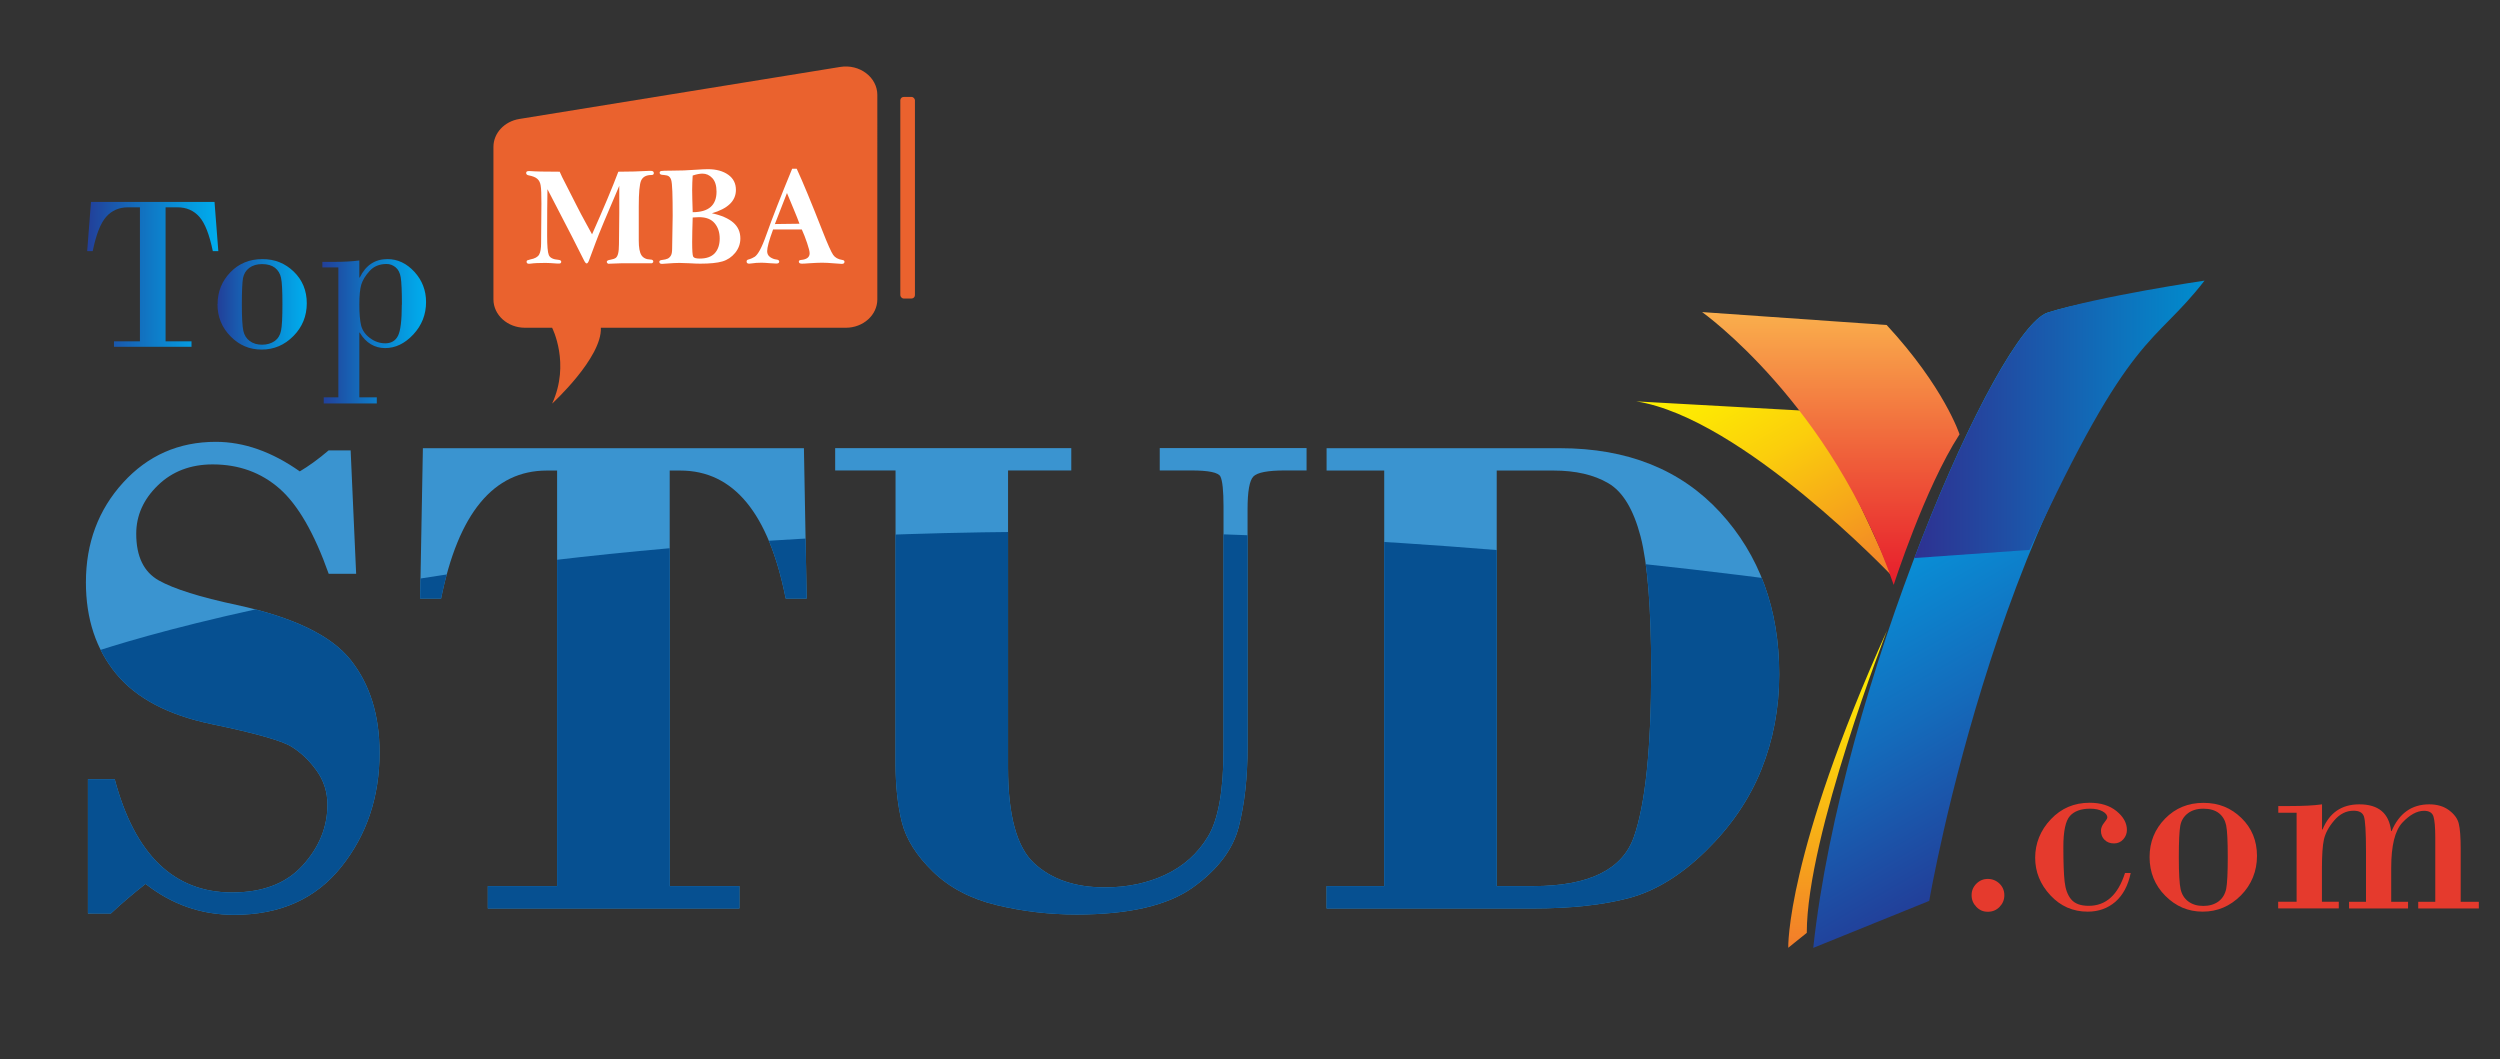 <?xml version="1.0" encoding="UTF-8"?>
<svg id="Layer_1" data-name="Layer 1" xmlns="http://www.w3.org/2000/svg" xmlns:xlink="http://www.w3.org/1999/xlink" viewBox="0 0 236 100">
  <rect x="0" y="0" width="236" height="100" fill="#333333" stroke="none"/>
  <defs>
    <style>
      .cls-1 {
        fill: url(#linear-gradient-2);
      }

      .cls-2 {
        fill: #fff;
      }

      .cls-3 {
        fill: none;
      }

      .cls-4 {
        fill: url(#linear-gradient-4);
      }

      .cls-5 {
        fill: url(#linear-gradient-3);
      }

      .cls-6 {
        fill: url(#linear-gradient-5);
      }

      .cls-7 {
        fill: url(#linear-gradient-8);
      }

      .cls-8 {
        fill: #e53a2d;
      }

      .cls-9 {
        fill: #3a94d0;
      }

      .cls-10 {
        fill: #ea622e;
      }

      .cls-11 {
        fill: url(#linear-gradient-7);
      }

      .cls-12 {
        fill: url(#linear-gradient-6);
      }

      .cls-13 {
        fill: #065091;
      }

      .cls-14 {
        fill: url(#linear-gradient);
      }

      .cls-15 {
        clip-path: url(#clippath);
      }
    </style>
    <linearGradient id="linear-gradient" x1="8.23" y1="25.9" x2="20.61" y2="25.9" gradientUnits="userSpaceOnUse">
      <stop offset="0" stop-color="#223f99"/>
      <stop offset=".36" stop-color="#146bbb"/>
      <stop offset=".79" stop-color="#059adf"/>
      <stop offset="1" stop-color="#00adee"/>
    </linearGradient>
    <linearGradient id="linear-gradient-2" x1="20.54" y1="28.73" x2="28.96" y2="28.73" xlink:href="#linear-gradient"/>
    <linearGradient id="linear-gradient-3" x1="30.43" y1="31.28" x2="40.22" y2="31.28" xlink:href="#linear-gradient"/>
    <linearGradient id="linear-gradient-4" x1="198.94" y1="75.33" x2="177.67" y2="38.49" xlink:href="#linear-gradient"/>
    <linearGradient id="linear-gradient-5" x1="180.71" y1="39.59" x2="208.11" y2="39.59" gradientUnits="userSpaceOnUse">
      <stop offset="0" stop-color="#2e3191"/>
      <stop offset="1" stop-color="#008dce"/>
    </linearGradient>
    <linearGradient id="linear-gradient-6" x1="160.41" y1="34.46" x2="173.61" y2="57.33" gradientUnits="userSpaceOnUse">
      <stop offset="0" stop-color="#fff100"/>
      <stop offset=".15" stop-color="#fde703"/>
      <stop offset=".4" stop-color="#fbce0c"/>
      <stop offset=".72" stop-color="#f6a41b"/>
      <stop offset="1" stop-color="#f27c2b"/>
    </linearGradient>
    <linearGradient id="linear-gradient-7" x1="172.83" y1="29.46" x2="172.83" y2="55.2" gradientUnits="userSpaceOnUse">
      <stop offset="0" stop-color="#faaf4c"/>
      <stop offset=".56" stop-color="#ef5b39"/>
      <stop offset="1" stop-color="#e71d2c"/>
    </linearGradient>
    <linearGradient id="linear-gradient-8" x1="173.47" y1="59.52" x2="173.47" y2="89.48" xlink:href="#linear-gradient-6"/>
    <clipPath id="clippath">
      <path class="cls-3" d="M8,61.85s56.94-20.72,161.32-6.91v27.53l-39.34,11.26-109.63-7.16-12.09-.36-.25-24.35Z"/>
    </clipPath>
  </defs>
  <g>
    <path class="cls-14" d="M8.58,19.06h11.67l.36,4.65h-.52c-.32-1.56-.74-2.64-1.27-3.24-.53-.6-1.22-.9-2.08-.9h-1.11v12.65h2.45v.52h-7.32v-.52h2.45v-12.65h-1.11c-.86,0-1.55.3-2.08.9-.53.6-.95,1.68-1.27,3.24h-.52l.36-4.65Z"/>
    <path class="cls-1" d="M20.54,28.71c0-1.18.41-2.18,1.21-3.01s1.81-1.24,3.01-1.24,2.16.4,2.98,1.19c.81.79,1.22,1.78,1.22,2.98s-.42,2.25-1.27,3.1c-.84.85-1.84,1.27-2.99,1.27s-2.11-.41-2.93-1.24c-.82-.83-1.24-1.84-1.24-3.05ZM26.66,28.71c0-1.25-.04-2.08-.13-2.48-.08-.4-.28-.72-.57-.95-.3-.23-.7-.35-1.22-.35-.49,0-.89.12-1.21.36-.32.24-.51.56-.59.96-.07.4-.11,1.23-.11,2.48s.05,2.09.14,2.5c.09.41.29.73.6.96.31.23.7.35,1.17.35s.87-.12,1.19-.35c.32-.23.52-.56.6-.98.09-.42.13-1.25.13-2.5Z"/>
    <path class="cls-5" d="M33.92,31.41v6.1h1.65v.58h-5.01v-.58h1.38v-12.27h-1.51v-.52h1.15c.84,0,1.62-.04,2.34-.13v1.61h.04c.56-1.16,1.44-1.74,2.61-1.74.97,0,1.81.4,2.55,1.2.73.8,1.1,1.75,1.1,2.85,0,1.18-.4,2.2-1.2,3.06-.8.86-1.69,1.29-2.67,1.29s-1.82-.49-2.39-1.46h-.04ZM37.94,28.75c0-1.27-.04-2.12-.11-2.56-.07-.43-.23-.75-.49-.96-.26-.21-.54-.31-.85-.31-.67,0-1.2.22-1.6.66-.4.44-.66.87-.79,1.3-.12.42-.18,1.04-.18,1.87,0,.86.06,1.52.17,1.98.12.46.39.85.83,1.18s.93.5,1.46.5.96-.24,1.19-.71c.24-.47.36-1.45.36-2.94Z"/>
  </g>
  <g>
    <path class="cls-4" d="M182.12,85.04s7.02-41.05,25-57.79c0,0-9,.71-13.82,2.26-4.83,1.55-19.47,35.34-22.13,59.97l10.96-4.44Z"/>
    <path class="cls-6" d="M191.59,51.91c9.64-20.95,11.64-19.12,16.52-25.42,0,0-9.99,1.47-14.81,3.02-2.54.82-7.79,10.55-12.59,23.17"/>
    <path class="cls-12" d="M154.47,37.89l16.03.89s1.94,1.39,8.15,15.64c0,0-14.2-14.98-24.19-16.53Z"/>
    <path class="cls-11" d="M178.77,55.2s2.92-9.11,6.21-14.2c0,0-1.44-4.44-6.88-10.32l-17.42-1.22s12.2,8.65,18.08,25.74Z"/>
    <path class="cls-7" d="M170.56,88.06l-1.75,1.41s-.24-8.74,9.33-29.96c0,0-7.58,19.39-7.58,28.54Z"/>
  </g>
  <g>
    <path class="cls-9" d="M33.1,42.51l.52,11.66h-2.59c-1.36-3.84-2.91-6.53-4.65-8.05-1.74-1.52-3.84-2.28-6.3-2.28-2.09,0-3.82.66-5.18,1.98-1.36,1.32-2.04,2.84-2.04,4.57,0,2.14.71,3.61,2.14,4.41,1.43.8,3.88,1.57,7.35,2.31,5.33,1.15,8.91,2.88,10.74,5.18,1.83,2.3,2.74,5.22,2.74,8.76,0,4.17-1.2,7.76-3.61,10.78-2.41,3.02-5.78,4.53-10.12,4.53-3.09,0-5.87-.97-8.36-2.92-1.21.95-2.3,1.88-3.27,2.79h-2.17v-12.67h2.53c1.9,7.13,5.59,10.69,11.08,10.69,2.89,0,5.12-.85,6.67-2.56,1.55-1.71,2.33-3.62,2.33-5.73,0-1.19-.34-2.26-1.02-3.21s-1.47-1.71-2.38-2.27c-.91-.56-3.41-1.27-7.51-2.12-4.1-.85-7.11-2.43-9.02-4.74-1.91-2.31-2.87-5.19-2.87-8.64,0-3.71,1.17-6.85,3.51-9.42,2.34-2.57,5.26-3.85,8.75-3.85,2.65,0,5.29.93,7.93,2.79.84-.5,1.75-1.15,2.72-1.98h2.11Z"/>
    <path class="cls-9" d="M39.93,42.31h35.96l.26,14.19h-1.98c-1.6-8.05-4.91-12.08-9.95-12.08h-1v39.23h6.58v2.11h-23.75v-2.11h6.54v-39.23h-.97c-5.03,0-8.36,4.03-9.98,12.08h-1.98l.26-14.19Z"/>
    <path class="cls-9" d="M95.16,44.42v28.05c0,4.49.82,7.5,2.46,9.02,1.64,1.52,3.87,2.28,6.67,2.28,2.12,0,4.03-.4,5.73-1.2,1.71-.8,3.05-2,4.02-3.61.97-1.61,1.46-4.35,1.46-8.21v-22.94c0-1.49-.1-2.43-.29-2.82-.19-.39-1.11-.58-2.75-.58h-2.98v-2.11h13.86v2.11h-2.04c-1.62,0-2.61.19-2.98.57-.37.38-.55,1.41-.55,3.09v22.48c0,2.85-.28,5.35-.83,7.5-.55,2.15-2.01,4.07-4.37,5.75-2.37,1.68-6.01,2.53-10.93,2.53-2.59,0-5.11-.3-7.56-.89s-4.45-1.65-6.01-3.16c-1.55-1.51-2.53-3.06-2.93-4.65-.4-1.59-.6-3.44-.6-5.56v-27.66h-5.7v-2.11h22.29v2.11h-5.96Z"/>
    <path class="cls-9" d="M130.67,83.65v-39.23h-5.44v-2.11h22.03c6.37,0,11.41,2.02,15.13,6.06,3.71,4.04,5.57,9.14,5.57,15.29,0,3.2-.57,6.2-1.7,9.01-1.13,2.81-2.88,5.36-5.23,7.66-2.35,2.3-4.77,3.78-7.24,4.44-2.47.66-5.51.99-9.12.99h-19.44v-2.11h5.44ZM141.29,44.42v39.23h3.43c5.25,0,8.42-1.54,9.51-4.62,1.09-3.08,1.64-8.35,1.64-15.81,0-5.84-.34-10.03-1-12.58-.67-2.55-1.68-4.23-3.04-5.02-1.36-.8-3.09-1.2-5.18-1.2h-5.35Z"/>
  </g>
  <g class="cls-15">
    <g>
      <path class="cls-13" d="M33.1,42.51l.52,11.66h-2.59c-1.36-3.84-2.91-6.53-4.65-8.05-1.74-1.52-3.84-2.28-6.3-2.28-2.09,0-3.82.66-5.18,1.98-1.36,1.32-2.04,2.84-2.04,4.57,0,2.14.71,3.61,2.14,4.41,1.43.8,3.88,1.57,7.35,2.31,5.33,1.15,8.91,2.88,10.74,5.18,1.83,2.3,2.74,5.22,2.74,8.76,0,4.17-1.2,7.76-3.61,10.78-2.41,3.02-5.78,4.53-10.12,4.53-3.09,0-5.87-.97-8.36-2.92-1.21.95-2.3,1.88-3.27,2.79h-2.17v-12.67h2.53c1.9,7.13,5.59,10.69,11.08,10.69,2.89,0,5.12-.85,6.67-2.56,1.55-1.71,2.33-3.62,2.33-5.73,0-1.19-.34-2.26-1.02-3.21s-1.47-1.71-2.38-2.27c-.91-.56-3.41-1.27-7.51-2.12-4.1-.85-7.11-2.43-9.02-4.74-1.91-2.31-2.87-5.19-2.87-8.64,0-3.71,1.17-6.85,3.51-9.42,2.34-2.57,5.26-3.85,8.75-3.85,2.65,0,5.29.93,7.93,2.79.84-.5,1.75-1.15,2.72-1.98h2.11Z"/>
      <path class="cls-13" d="M39.93,42.31h35.96l.26,14.19h-1.98c-1.6-8.05-4.91-12.08-9.95-12.08h-1v39.23h6.58v2.11h-23.75v-2.11h6.54v-39.23h-.97c-5.03,0-8.36,4.03-9.98,12.08h-1.98l.26-14.19Z"/>
      <path class="cls-13" d="M95.16,44.42v28.05c0,4.49.82,7.5,2.46,9.02,1.64,1.52,3.87,2.28,6.67,2.28,2.12,0,4.03-.4,5.73-1.2,1.71-.8,3.05-2,4.02-3.61.97-1.61,1.46-4.35,1.46-8.21v-22.94c0-1.49-.1-2.43-.29-2.82-.19-.39-1.11-.58-2.75-.58h-2.98v-2.11h13.86v2.11h-2.04c-1.62,0-2.61.19-2.98.57-.37.38-.55,1.41-.55,3.09v22.48c0,2.85-.28,5.35-.83,7.5-.55,2.15-2.01,4.07-4.37,5.75-2.37,1.68-6.01,2.53-10.93,2.53-2.59,0-5.11-.3-7.56-.89s-4.45-1.65-6.01-3.16c-1.55-1.51-2.53-3.06-2.93-4.65-.4-1.59-.6-3.44-.6-5.56v-27.66h-5.7v-2.11h22.29v2.11h-5.96Z"/>
      <path class="cls-13" d="M130.67,83.65v-39.23h-5.44v-2.11h22.03c6.37,0,11.41,2.02,15.13,6.06,3.71,4.04,5.57,9.14,5.57,15.29,0,3.2-.57,6.2-1.7,9.01-1.13,2.81-2.88,5.36-5.23,7.66-2.35,2.3-4.77,3.78-7.24,4.44-2.47.66-5.51.99-9.12.99h-19.44v-2.11h5.44ZM141.29,44.42v39.23h3.43c5.25,0,8.42-1.54,9.51-4.62,1.09-3.08,1.64-8.35,1.64-15.81,0-5.84-.34-10.03-1-12.58-.67-2.55-1.68-4.23-3.04-5.02-1.36-.8-3.09-1.2-5.18-1.2h-5.35Z"/>
    </g>
  </g>
  <g>
    <path class="cls-8" d="M186.12,84.5c0-.42.15-.78.45-1.08s.66-.45,1.08-.45.8.15,1.11.45c.3.3.45.66.45,1.09s-.15.79-.45,1.1c-.3.31-.67.46-1.11.46s-.78-.15-1.08-.46-.45-.67-.45-1.1Z"/>
    <path class="cls-8" d="M200.61,82.41h.53c-.25,1.19-.73,2.09-1.45,2.72-.72.62-1.59.93-2.61.93-1.39,0-2.56-.51-3.52-1.54s-1.44-2.21-1.44-3.55.49-2.59,1.48-3.63c.98-1.04,2.2-1.56,3.66-1.56,1.04,0,1.89.26,2.54.79s.98,1.12.98,1.78c0,.33-.11.62-.34.88-.23.26-.52.39-.88.39s-.65-.11-.88-.33-.35-.51-.35-.87c0-.25.1-.5.3-.75.2-.25.3-.41.3-.5,0-.22-.15-.42-.45-.58-.3-.17-.7-.25-1.18-.25-.85,0-1.49.23-1.9.69-.41.46-.62,1.43-.62,2.91s.04,2.58.12,3.29c.08.71.28,1.27.62,1.67.34.41.89.61,1.66.61,1.62,0,2.76-1.03,3.42-3.1Z"/>
    <path class="cls-8" d="M202.92,80.9c0-1.42.49-2.62,1.46-3.62.98-1,2.18-1.49,3.63-1.49s2.6.48,3.58,1.43c.98.95,1.47,2.15,1.47,3.58s-.51,2.71-1.52,3.73c-1.02,1.02-2.22,1.53-3.6,1.53s-2.54-.5-3.53-1.49-1.49-2.22-1.49-3.67ZM210.3,80.9c0-1.51-.05-2.5-.15-2.99-.1-.48-.33-.87-.69-1.15-.36-.28-.85-.42-1.47-.42-.59,0-1.08.15-1.46.44s-.62.68-.71,1.16c-.09.48-.14,1.48-.14,2.99s.06,2.52.17,3.01c.11.49.35.88.73,1.16s.84.42,1.41.42,1.05-.14,1.43-.42c.38-.28.62-.68.73-1.18.1-.5.15-1.51.15-3.01Z"/>
    <path class="cls-8" d="M216.8,85.13v-8.41h-1.73v-.63h1.08c1.28,0,2.29-.05,3.05-.16v2.37h.05c.65-1.58,1.8-2.37,3.47-2.37,1.81,0,2.81.84,3,2.52h.05c.71-1.68,1.9-2.52,3.55-2.52.74,0,1.36.18,1.86.55.5.37.82.8.93,1.28.12.48.18,1.28.18,2.4v4.97h1.71v.63h-5.72v-.63h1.61v-6.07c0-.96-.06-1.62-.17-1.98-.11-.36-.41-.54-.89-.54-.66,0-1.35.37-2.05,1.12-.7.75-1.05,2.17-1.05,4.27v3.2h1.59v.63h-5.57v-.63h1.6v-4.76c0-1.85-.07-2.95-.2-3.31s-.46-.53-.97-.53c-.7,0-1.31.31-1.83.92-.52.61-.84,1.21-.97,1.79s-.19,1.51-.19,2.78v3.1h1.59v.63h-5.72v-.63h1.73Z"/>
  </g>
  <g>
    <rect class="cls-10" x="84.99" y="9.15" width="1.38" height="19.03" rx=".32" ry=".32"/>
    <path class="cls-10" d="M79.31,6.32l-30.28,4.91c-1.42.23-2.45,1.34-2.45,2.64v14.39c0,1.48,1.34,2.68,2.98,2.68h2.56s1.74,3.38,0,7.16c0,0,4.73-4.33,4.6-7.16h23.12c1.65,0,2.98-1.2,2.98-2.68V8.96c0-1.67-1.68-2.94-3.51-2.64Z"/>
    <g>
      <path class="cls-2" d="M52.83,16.2c.11.27.32.7.63,1.29s.61,1.18.91,1.79c.3.6.64,1.24,1.01,1.91.3.53.47.84.51.93,1.09-2.45,1.92-4.42,2.48-5.91,1.05,0,2.02-.03,2.9-.08.08,0,.14,0,.18,0,.18,0,.27.07.27.21,0,.12-.07.18-.21.18-.5,0-.82.17-.98.51s-.23,1.16-.23,2.47v3.21c0,.65.08,1.11.25,1.38.17.26.45.4.84.41.19,0,.28.07.28.19,0,.07-.04.12-.12.16h-1.84c-.56-.01-1.33,0-2.31.05-.08-.06-.12-.12-.12-.18,0-.1.11-.17.34-.2.23-.04.4-.1.5-.17.1-.07.18-.21.23-.41.05-.2.08-.5.08-.88l.03-2.93c0-1.5,0-2.36,0-2.59-1.19,2.76-1.92,4.52-2.2,5.28l-.66,1.77c-.07.19-.15.28-.22.28-.08,0-.17-.12-.28-.35-.32-.67-1.46-2.89-3.42-6.66-.02,1.08-.03,2.55-.03,4.38,0,.97.05,1.58.16,1.84.11.26.41.41.92.45.17.02.25.08.25.18,0,.11-.07.17-.2.17-.05,0-.1,0-.16,0-.52-.04-.9-.06-1.13-.06-.62,0-1.09.02-1.41.07-.06,0-.11.01-.14.01-.15,0-.23-.06-.23-.19,0-.06.02-.1.06-.13.04-.02.14-.05.3-.09.42-.08.69-.23.82-.45.13-.22.19-.59.19-1.09l.03-3.74c0-.85-.02-1.42-.07-1.69-.04-.28-.15-.49-.32-.64s-.45-.26-.83-.33c-.14-.03-.22-.1-.22-.22,0-.12.08-.18.24-.18.03,0,.08,0,.14,0,.45.04,1.36.06,2.76.06Z"/>
      <path class="cls-2" d="M67.19,20.13c.9.19,1.58.49,2.03.88.45.39.67.89.67,1.5,0,.5-.16.95-.49,1.36-.33.4-.73.67-1.21.81-.48.14-1.17.21-2.09.21-.22,0-.57-.01-1.05-.04-.39-.02-.7-.03-.92-.03-.3,0-.7.02-1.2.06-.21.02-.35.03-.43.03-.17,0-.26-.06-.26-.19,0-.1.07-.15.2-.17.28-.03.47-.08.6-.14.12-.06.22-.16.3-.3.08-.14.11-.37.11-.68l.05-3.06c0-.95-.01-1.71-.03-2.28s-.06-.94-.11-1.1-.13-.28-.23-.35c-.1-.07-.25-.1-.44-.12-.17,0-.29-.03-.34-.06s-.08-.08-.08-.15c0-.09.05-.15.15-.17s.39-.03.87-.03c.87,0,1.69-.03,2.45-.09.45-.03.81-.05,1.08-.05.8,0,1.44.18,1.93.53s.72.83.72,1.43c0,1.03-.76,1.77-2.29,2.21ZM65.39,20.03c1.5,0,2.25-.65,2.25-1.94,0-.57-.13-.99-.4-1.28s-.58-.42-.93-.42c-.25,0-.56.06-.92.18-.03.44-.05.9-.05,1.38,0,.4.02,1.1.05,2.07ZM65.39,20.54c-.03.92-.05,1.69-.05,2.3,0,.81.03,1.27.1,1.39.07.12.27.18.62.18.63,0,1.1-.17,1.41-.5.31-.34.47-.8.47-1.39s-.16-1.07-.48-1.45c-.32-.38-.81-.57-1.47-.57-.14,0-.34.01-.59.03Z"/>
      <path class="cls-2" d="M74.76,15.93h.45c.58,1.25,1.39,3.21,2.44,5.89.48,1.23.82,1.98,1,2.24.18.26.47.42.87.48.13.02.2.07.2.17,0,.14-.09.2-.26.2-.09,0-.33-.02-.71-.05-.45-.04-.84-.06-1.15-.06s-.69.02-1.18.05c-.36.03-.6.04-.71.04-.2,0-.3-.06-.3-.19,0-.1.07-.15.21-.16.54-.05.81-.26.81-.63,0-.18-.08-.5-.24-.97-.16-.47-.32-.89-.5-1.28-.28,0-.51,0-.66,0-.88,0-1.56,0-2.05,0-.38,1.03-.56,1.71-.56,2.05,0,.24.09.42.28.56.19.13.39.21.61.23.17.02.25.09.25.2s-.09.18-.27.18c-.07,0-.25-.01-.55-.03-.38-.03-.66-.05-.84-.05-.34,0-.67.02-.98.07-.08.01-.14.02-.2.02-.16,0-.24-.07-.24-.2,0-.1.05-.16.16-.19.26-.07.47-.17.62-.27.15-.11.31-.32.48-.63s.38-.8.62-1.48c.54-1.53,1.35-3.59,2.42-6.19ZM74.29,18.22l-1.14,2.93,2.32-.03c-.12-.34-.31-.81-.56-1.41-.28-.65-.48-1.14-.62-1.49Z"/>
    </g>
  </g>
</svg>